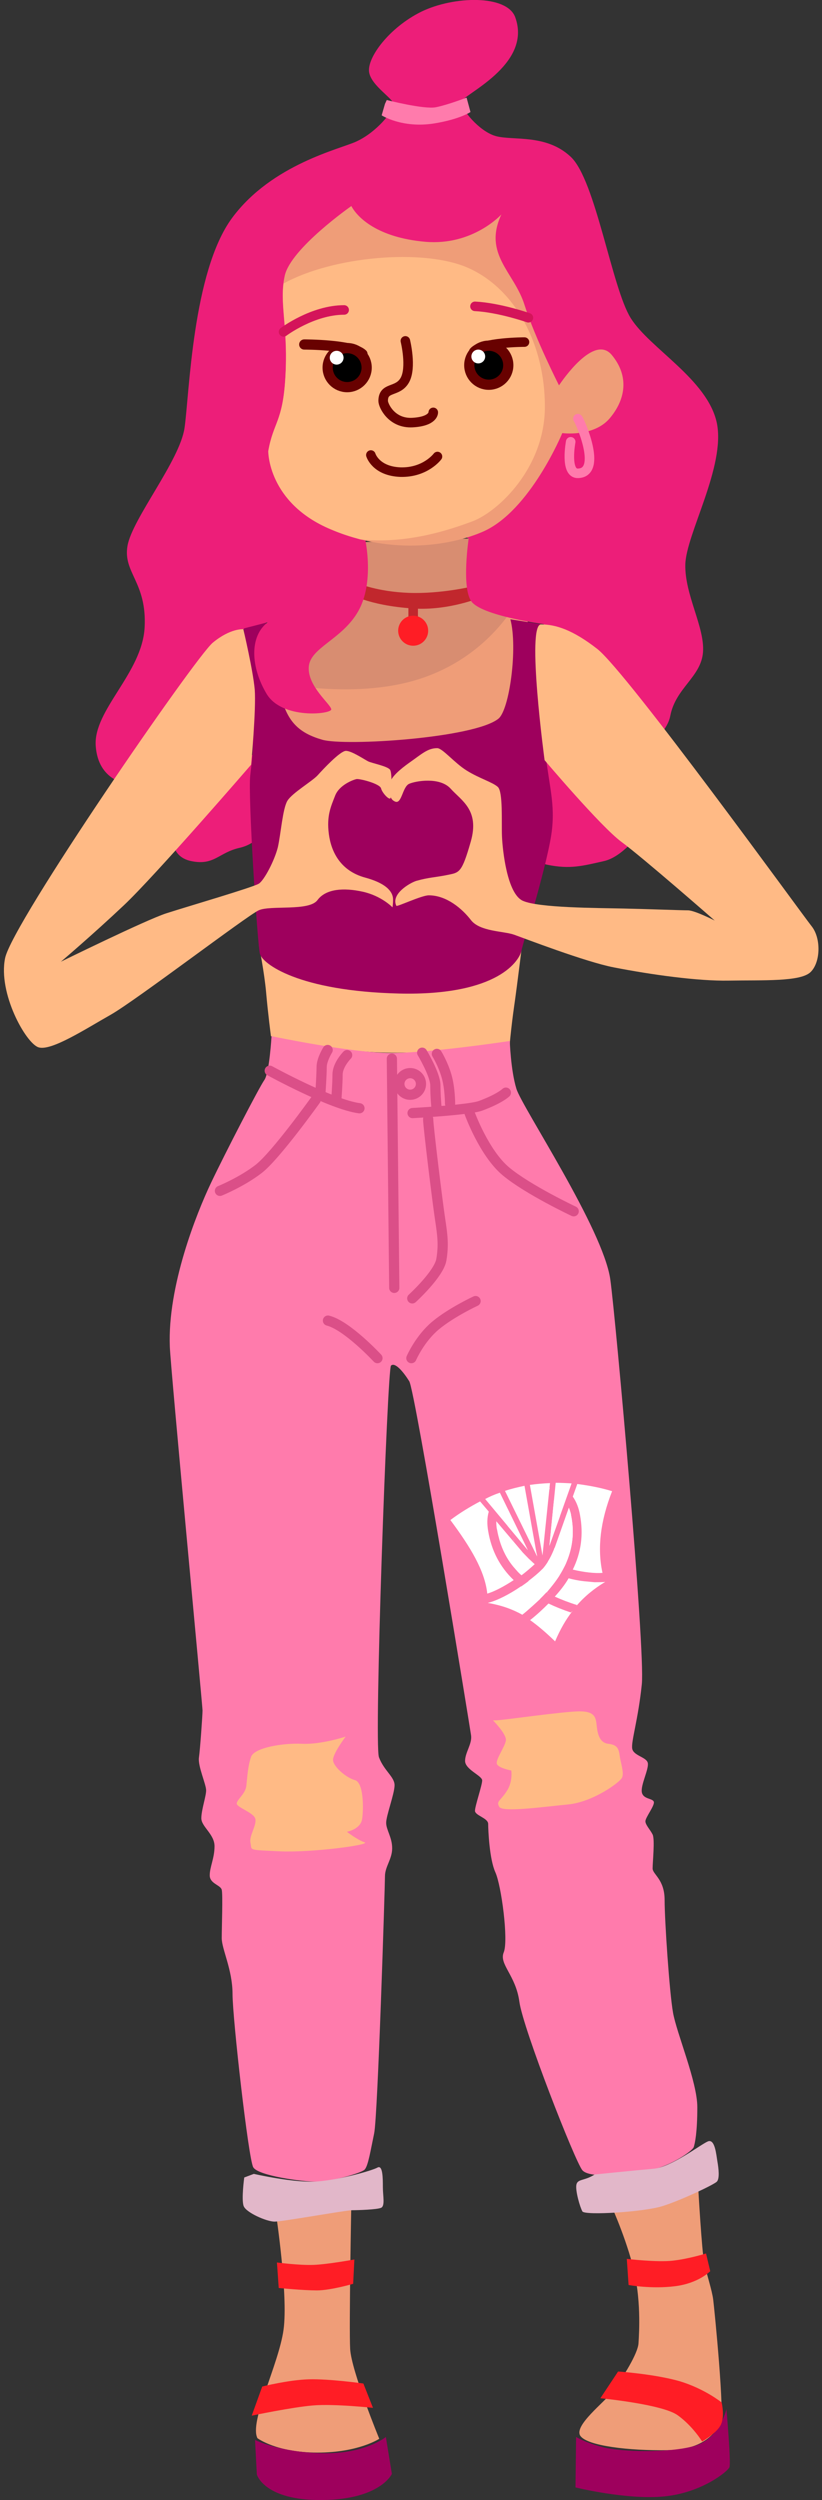 <svg width="260" height="790" viewBox="0 0 260 790" fill="none" xmlns="http://www.w3.org/2000/svg">
<rect x="0" y="0" width="260" height="790" fill="#333333" stroke="none"/>
<g clip-path="url(#clip0)">
<path d="M148.338 170.167C148.338 170.167 147.2 183.739 148.149 188.389C149.098 193.039 166.94 195.507 166.94 195.507L165.611 245.712L91.3 245.143L85.89 215.437C85.89 215.437 111.894 193.229 113.128 187.63C114.267 182.03 114.837 171.306 114.837 171.306L148.338 170.167Z" fill="#D88D71"/>
<path d="M160.771 194.368C156.311 200.442 148.149 208.889 135.052 213.729C113.128 221.891 85.795 215.342 85.795 215.342L91.205 245.048L165.517 245.618L166.845 195.412C166.845 195.507 164.188 195.033 160.771 194.368Z" fill="#EF9D78"/>
<path d="M113.223 184.308C113.223 184.308 119.202 186.965 129.357 187.345C139.512 187.725 149.667 185.257 149.667 185.257L152.325 188.674C152.325 188.674 142.17 193.039 130.686 192.28C116.165 191.331 109.997 187.345 109.997 187.345L113.223 184.308Z" fill="#C1272D"/>
<path d="M54.666 262.89C54.666 262.89 53.148 270.578 60.455 272.096C67.763 273.615 69.092 269.439 75.735 267.92C82.474 266.402 84.561 260.613 84.561 260.613L81.714 236.696L54.666 262.89Z" fill="#ED1E79"/>
<path d="M167.225 264.029C167.225 264.029 165.707 271.717 173.014 273.235C180.322 274.754 184.308 273.615 191.047 272.096C197.785 270.578 204.049 260.992 204.049 260.992L194.273 237.835L171.876 235.747L167.225 264.029Z" fill="#ED1E79"/>
<path d="M125.846 332.646C147.485 332.457 161.056 331.697 161.056 331.697C161.056 331.697 161.626 324.959 162.575 318.316C163.524 311.862 165.612 294.779 165.612 294.779L81.904 298.765C81.904 298.765 83.613 307.212 84.182 313.665C84.751 320.214 85.701 327.427 85.701 327.427C85.701 327.427 105.821 332.836 125.846 332.646Z" fill="#FFBA85"/>
<path d="M84.087 196.836C84.087 196.836 87.029 213.634 89.117 220.942C91.205 228.25 94.717 231.666 101.93 233.754C109.048 235.842 149.952 233.28 157.64 227.111C161.151 224.358 163.809 204.713 161.436 195.697L171.021 197.215C171.021 197.215 170.167 214.583 171.686 230.907C173.204 247.231 175.577 252.261 174.628 261.846C173.679 271.432 165.517 297.531 164.947 300.378C164.378 303.226 158.019 314.709 126.226 313.95C94.432 313.191 82.948 304.554 82.189 301.327C81.43 298.101 78.393 251.502 79.152 245.048C79.911 238.5 80.386 234.988 79.627 221.227C78.772 207.37 76.969 198.354 76.969 198.354L84.087 196.836Z" fill="#9E005D"/>
<path d="M115.596 170.926C115.596 170.926 118.443 184.118 113.318 193.134C108.193 202.15 98.038 204.618 97.659 210.787C97.279 216.956 104.777 222.65 104.777 224.169C104.777 225.687 89.307 227.395 84.372 219.328C79.247 210.787 78.867 201.106 84.656 196.646L77.254 198.544L40.43 247.705C40.43 247.705 31.034 246.946 30.275 235.652C29.516 224.358 44.986 212.685 45.745 198.259C46.504 183.928 38.817 180.986 40.335 172.445C41.854 163.903 56.849 145.586 58.367 135.241C59.886 124.897 60.835 85.795 73.457 68.807C86.08 51.819 107.719 47.074 112.749 44.701C119.297 41.664 124.043 35.305 124.612 33.407C125.181 31.509 117.304 27.238 116.735 22.683C116.165 18.127 123.093 8.731 133.248 3.701C143.593 -1.329 160.297 -1.708 162.954 5.41C168.554 20.69 145.871 30.085 145.871 32.268C145.871 34.451 151.47 41.474 156.785 42.993C162.195 44.511 172.729 42.233 180.512 49.541C188.389 56.849 193.514 90.92 199.493 100.506C205.472 110.091 223.789 119.867 226.731 133.628C229.578 147.389 216.956 168.838 216.766 178.424C216.576 188.009 222.935 198.164 222.365 206.042C221.796 213.919 213.729 217.335 212.021 226.162C210.312 234.988 195.887 240.493 195.887 240.493L171.97 197.215C171.97 197.215 152.04 194.558 149.003 189.908C145.966 185.352 148.244 170.167 148.244 170.167L132.299 163.049L115.596 170.926Z" fill="#ED1E79"/>
<path d="M84.941 142.644C84.941 142.644 84.751 158.968 104.681 167.32C124.612 175.672 143.308 172.16 152.799 167.984C167.699 161.436 177.854 136.855 177.854 136.855C177.854 136.855 187.63 138.184 192.755 132.3C197.879 126.321 199.113 118.918 193.514 112.179C187.914 105.441 177.854 120.247 176.81 121.765C176.81 121.765 169.313 107.055 165.896 96.33C162.669 85.985 152.704 80.386 158.588 67.763C158.588 67.763 149.572 77.728 134.482 76.4C119.392 75.071 113.033 68.712 111.135 65.106C111.135 65.106 91.964 78.488 90.066 87.124C88.168 95.761 91.205 102.784 90.256 119.487C89.496 133.533 86.46 133.438 84.941 142.644Z" fill="#EF9D78"/>
<path d="M113.982 170.452C128.598 171.97 141.98 167.51 149.383 164.757C157.544 161.72 172.35 147.864 172.35 128.503C172.35 109.047 163.144 91.205 147.864 84.561C133.818 78.487 105.346 80.955 89.686 89.591C88.737 97.184 91.205 104.397 90.256 119.392C89.402 133.438 86.46 133.343 84.846 142.549C84.846 142.549 84.656 158.873 104.587 167.225C107.814 168.648 110.851 169.597 113.982 170.452Z" fill="#FFBA85"/>
<path d="M96.235 108.857C96.235 108.857 111.515 108.857 114.647 111.894Z" fill="white"/>
<path d="M96.235 108.857C96.235 108.857 111.515 108.857 114.647 111.894" stroke="#680100" stroke-width="3.229" stroke-miterlimit="10" stroke-linecap="round" stroke-linejoin="bevel"/>
<path d="M109.807 122.334C113.214 122.334 115.976 119.572 115.976 116.165C115.976 112.758 113.214 109.997 109.807 109.997C106.4 109.997 103.638 112.758 103.638 116.165C103.638 119.572 106.4 122.334 109.807 122.334Z" fill="black" stroke="#680100" stroke-width="3.229" stroke-miterlimit="10" stroke-linejoin="bevel"/>
<path d="M165.896 108.098C165.896 108.098 152.514 108.098 149.857 111.135Z" fill="white"/>
<path d="M165.896 108.098C165.896 108.098 152.514 108.098 149.857 111.135" stroke="#680100" stroke-width="3.016" stroke-miterlimit="10" stroke-linecap="round" stroke-linejoin="bevel"/>
<path d="M154.603 121.575C158.01 121.575 160.771 118.813 160.771 115.406C160.771 111.999 158.01 109.237 154.603 109.237C151.196 109.237 148.434 111.999 148.434 115.406C148.434 118.813 151.196 121.575 154.603 121.575Z" fill="black" stroke="#680100" stroke-width="3.229" stroke-miterlimit="10" stroke-linejoin="bevel"/>
<path d="M89.686 104.872C89.686 104.872 98.892 97.943 108.858 97.943" stroke="#D4145A" stroke-width="3.016" stroke-miterlimit="10" stroke-linecap="round" stroke-linejoin="bevel"/>
<path d="M150.237 96.804C157.924 97.184 167.13 100.411 167.13 100.411" stroke="#D4145A" stroke-width="3.016" stroke-miterlimit="10" stroke-linecap="round" stroke-linejoin="bevel"/>
<path d="M128.218 107.719C128.218 107.719 130.306 116.165 128.029 120.151C125.751 124.138 121.195 122.05 121.195 126.7C121.195 128.124 123.853 133.913 130.496 133.533C137.234 133.154 137.045 130.306 137.045 130.306" stroke="#680100" stroke-width="3.016" stroke-miterlimit="10" stroke-linecap="round" stroke-linejoin="bevel"/>
<path d="M117.304 143.783C117.304 143.783 118.823 148.908 126.7 149.193C134.577 149.383 138.373 144.258 138.373 144.258" stroke="#680100" stroke-width="3.016" stroke-miterlimit="10" stroke-linecap="round" stroke-linejoin="bevel"/>
<path d="M130.686 190.097V197.025" stroke="#C1272D" stroke-width="3.016" stroke-miterlimit="10" stroke-linecap="round" stroke-linejoin="round"/>
<path d="M130.686 204.049C133.307 204.049 135.431 201.924 135.431 199.303C135.431 196.683 133.307 194.558 130.686 194.558C128.065 194.558 125.94 196.683 125.94 199.303C125.94 201.924 128.065 204.049 130.686 204.049Z" fill="#FF1D25"/>
<path d="M125.371 286.237C125.561 286.617 133.343 282.916 135.621 282.916C141.221 282.916 146.156 287.091 149.003 290.793C151.85 294.399 159.348 294.209 162.575 295.348C165.801 296.487 185.257 303.985 194.178 305.693C205.852 307.971 220.752 310.059 230.527 309.869C241.442 309.679 253.115 310.249 256.342 307.212C259.569 304.175 259.759 296.487 256.722 292.691C253.685 288.895 198.544 212.685 188.959 205.092C181.176 199.018 175.767 197.31 171.116 197.31C166.466 197.31 172.255 240.208 172.255 240.208C172.255 240.208 189.908 261.087 196.551 266.022C203.289 270.957 226.067 290.888 226.067 290.888C226.067 290.888 219.708 287.661 217.62 287.661C215.532 287.661 205.757 287.281 197.31 287.091C188.864 286.902 170.262 286.902 165.327 284.624C160.392 282.346 158.968 268.68 158.778 264.314C158.588 259.948 159.158 250.173 157.45 248.654C155.741 247.136 151.66 245.997 147.674 243.529C143.688 241.062 139.987 236.411 138.279 236.411C135.242 236.411 133.343 238.31 129.262 241.157C126.89 242.865 123.283 245.712 123.283 247.895C123.283 250.078 122.904 252.451 124.992 253.305C127.08 254.159 127.269 248.749 129.357 247.705C131.445 246.756 139.133 245.428 142.549 249.224C145.966 253.02 151.755 255.962 148.908 265.927C146.061 275.892 145.302 275.703 141.6 276.462C137.994 277.221 135.621 277.221 131.635 278.36C129.357 279.119 123.568 282.631 125.371 286.237Z" fill="#FFBA85"/>
<path d="M76.969 198.829C76.969 198.829 80.006 211.641 80.576 217.905C81.05 224.169 79.437 241.632 79.437 241.632C79.437 241.632 49.162 276.652 39.196 286.048C29.231 295.443 19.266 303.89 19.266 303.89C19.266 303.89 46.125 290.698 52.578 288.61C59.032 286.522 80.196 280.353 81.904 279.214C83.613 278.076 86.839 271.907 87.883 267.731C88.832 263.555 89.402 255.488 90.92 253.02C92.439 250.553 98.798 246.851 100.506 244.953C102.214 243.055 107.624 237.266 109.427 237.266C111.23 237.266 115.311 240.018 116.45 240.588C117.589 241.157 122.619 242.106 123.378 243.245C124.138 244.384 123.758 250.932 123.568 252.071C123.378 253.21 120.911 250.648 120.531 249.129C120.151 247.611 113.698 245.997 112.749 246.187C111.8 246.377 107.339 247.99 106.01 251.407C104.682 254.823 103.258 257.766 104.017 263.555C104.777 269.344 107.814 275.228 115.501 277.316C123.188 279.404 124.327 282.441 124.327 284.244C124.327 285.953 124.138 286.712 124.138 286.712C124.138 286.712 120.721 283.106 114.742 281.777C108.763 280.448 103.068 280.828 100.411 284.434C97.754 288.041 85.511 285.953 81.809 287.661C78.108 289.369 43.088 316.038 35.115 320.594C27.048 325.149 16.134 332.267 12.148 330.938C8.162 329.61 -0.664 313.855 1.614 302.751C3.891 291.647 61.689 207.75 67.289 203.1C72.888 198.449 76.969 198.829 76.969 198.829Z" fill="#FFBA85"/>
<path d="M85.89 327.427C85.89 327.427 111.135 332.742 123.663 332.742C136.191 332.742 161.246 328.945 161.246 328.945C161.246 328.945 161.531 338.151 163.334 344.035C165.137 349.92 190.762 388.262 193.04 404.301C194.748 416.544 204.144 521.13 203.005 532.235C201.866 543.339 199.588 550.267 199.968 552.544C200.347 554.822 204.523 555.202 204.903 557.1C205.282 558.998 202.625 564.028 203.005 566.306C203.384 568.584 206.421 568.204 206.801 569.343C207.181 570.482 204.144 574.278 204.144 575.512C204.144 576.651 205.662 578.169 206.421 579.688C207.181 581.206 206.421 588.514 206.421 590.412C206.421 592.31 210.218 593.829 210.218 600.377C210.218 606.926 211.736 629.513 212.875 635.967C214.014 642.516 220.562 657.796 220.562 665.863C220.562 673.93 219.803 677.346 219.423 678.485C219.044 679.624 212.495 684.274 205.662 685.793C198.734 687.311 186.491 688.45 184.213 685.793C181.935 683.135 165.422 640.997 164.283 632.55C163.144 624.104 157.734 620.687 159.348 616.891C160.866 613.095 158.589 595.822 156.69 591.646C154.792 587.47 154.413 578.264 154.413 576.366C154.413 574.468 150.237 573.709 150.237 572.19C150.237 570.672 152.515 564.123 152.515 562.605C152.515 561.086 147.105 559.188 147.105 556.436C147.105 553.778 149.383 551.026 149.003 548.369C148.623 545.711 131.35 439.606 129.452 436.474C127.554 433.437 124.897 430.305 123.663 431.539C122.524 432.678 118.253 551.026 119.867 555.297C121.48 559.568 124.802 561.466 124.802 564.123C124.802 566.78 122.145 573.709 122.145 575.986C122.145 578.264 124.043 580.542 124.043 584.053C124.043 587.47 121.765 589.843 121.765 592.88C121.765 595.917 119.487 668.71 118.348 674.119C117.209 679.529 116.45 684.464 115.311 685.603C114.172 686.742 104.587 689.399 100.031 689.399C95.476 689.399 81.62 687.501 80.101 684.844C78.582 682.186 73.552 637.77 73.552 630.083C73.552 622.396 70.136 615.942 70.136 612.43C70.136 609.014 70.516 598.669 70.136 597.15C69.756 595.632 66.34 595.252 66.34 592.595C66.34 589.938 67.858 587.185 67.858 583.389C67.858 579.593 63.682 577.22 63.682 574.563C63.682 571.905 65.201 567.635 65.201 565.736C65.201 563.838 62.543 558.049 62.923 555.392C63.303 552.734 64.062 542.01 64.062 540.491C64.062 538.973 54.002 432.868 53.717 425.56C52.958 406.389 62.164 383.421 66.719 373.836C71.275 364.25 81.999 343.561 83.613 341.283C85.226 339.005 85.89 327.427 85.89 327.427Z" fill="#FF7BAC"/>
<path d="M81.43 770.449C81.43 770.449 87.409 775.005 100.411 775.005C113.413 775.005 119.962 770.639 119.962 770.639C119.962 770.639 111.135 749.19 110.756 742.262C110.376 735.334 111.135 695.568 111.135 695.568L87.219 698.985C87.219 698.985 91.205 725.179 89.686 736.188C88.168 747.197 78.772 765.23 81.43 770.449Z" fill="#EF9D78"/>
<path d="M220.847 691.297C220.847 691.297 221.986 711.417 222.745 715.024C223.504 718.63 225.212 723.66 225.592 726.697C225.972 729.734 229.388 763.901 227.87 765.989C226.351 768.076 223.314 774.056 211.166 774.245C199.113 774.435 185.731 772.917 183.549 769.69C181.461 766.463 191.141 759.155 193.704 755.739C197.12 751.183 201.771 743.686 201.96 740.459C202.15 737.232 202.909 726.128 200.062 715.593C197.215 705.059 192.754 695.663 192.754 695.663L220.847 691.297Z" fill="#EF9D78"/>
<path d="M80.291 686.932L77.254 688.071C77.254 688.071 76.305 694.999 77.064 697.087C77.823 699.175 84.372 702.022 86.839 702.022C89.307 702.022 109.427 698.415 111.325 698.415C113.223 698.415 119.202 698.226 120.531 697.656C121.86 697.087 121.1 693.86 121.1 691.108C121.1 688.355 121.1 683.99 119.392 684.939C117.684 685.888 107.719 688.735 100.601 689.304C93.483 689.969 80.291 686.932 80.291 686.932Z" fill="#E2B7C9"/>
<path d="M188.104 687.122C184.877 689.209 182.694 688.45 182.315 690.348C181.935 692.246 183.454 697.466 184.213 698.795C184.972 700.124 203.764 698.985 209.648 697.087C215.627 695.189 225.782 690.348 226.731 689.399C227.68 688.45 227.3 685.223 226.921 683.041C226.541 680.858 226.162 675.733 223.884 676.682C221.606 677.631 212.21 684.939 206.611 685.318C201.201 685.793 188.104 687.122 188.104 687.122Z" fill="#E2B7C9"/>
<path d="M87.599 714.929C87.599 714.929 94.717 715.878 99.272 715.688C103.828 715.498 112.084 713.98 112.084 713.98L111.705 721.667C111.705 721.667 104.587 723.755 100.221 723.755C95.856 723.755 88.168 722.996 88.168 722.996L87.599 714.929Z" fill="#FF1D25"/>
<path d="M82.948 754.125C82.948 754.125 91.205 752.038 97.659 751.848C104.207 751.658 114.932 753.176 114.932 753.176L117.969 760.864C117.969 760.864 105.726 759.535 98.987 760.105C92.249 760.674 79.626 763.331 79.626 763.331L82.948 754.125Z" fill="#FF1D25"/>
<path d="M80.67 771.019L81.24 781.933C81.24 781.933 83.518 790.19 101.929 790C120.341 789.81 123.948 781.743 123.948 781.743L122.05 770.07C122.05 770.07 115.501 775.479 102.119 775.195C88.737 775.005 80.67 771.019 80.67 771.019Z" fill="#9E005D"/>
<path d="M182.22 770.07L182.03 786.014C182.03 786.014 198.164 790 210.028 788.861C221.891 787.722 230.148 780.984 230.717 779.655C231.287 778.327 229.768 761.243 229.768 761.243C229.768 761.243 227.68 770.639 219.613 772.917C211.546 775.195 196.456 774.815 190.667 773.297C184.877 771.778 182.22 770.07 182.22 770.07Z" fill="#9E005D"/>
<path d="M189.908 757.827C189.908 757.827 209.648 759.725 214.394 763.236C219.139 766.653 222.081 771.493 222.081 771.493C222.081 771.493 226.826 768.836 228.06 766.084C229.294 763.331 228.25 759.156 228.25 759.156C228.25 759.156 222.84 754.79 214.868 752.417C206.801 750.139 195.507 749.38 195.507 749.38L189.908 757.827Z" fill="#FF1D25"/>
<path d="M198.259 713.79C198.259 713.79 207.655 714.929 212.78 714.36C217.905 713.79 223.315 712.082 223.315 712.082L224.643 717.681C224.643 717.681 221.037 721.478 213.539 722.427C206.042 723.376 198.829 722.047 198.829 722.047L198.259 713.79Z" fill="#FF1D25"/>
<path d="M109.332 548.748C109.332 548.748 101.644 551.31 95.57 551.026C89.401 550.741 80.48 552.26 79.436 555.107C78.392 557.954 78.203 561.75 77.918 564.313C77.633 566.875 74.881 568.678 74.881 569.912C74.881 571.146 80.29 572.759 80.765 574.752C81.24 576.84 78.677 580.162 79.246 582.44C79.721 584.718 78.203 584.528 88.453 585.002C98.702 585.477 117.589 582.914 115.311 582.155C113.033 581.396 109.711 578.833 109.711 578.833C109.711 578.833 114.077 578.074 114.552 574.752C115.026 571.431 115.026 563.269 112.274 562.509C109.427 561.75 105.346 558.144 105.346 556.151C105.251 554.158 109.332 548.748 109.332 548.748Z" fill="#FFBA85"/>
<path d="M156.785 543.623C158.873 543.623 178.234 540.776 183.359 540.776C188.484 540.776 188.484 543.054 188.769 545.616C189.053 548.179 189.813 550.741 192.375 551.026C194.938 551.31 195.697 552.26 195.982 554.632C196.266 556.91 197.5 560.232 196.741 561.75C195.982 563.269 187.535 569.438 179.658 570.197C171.781 570.956 158.968 572.759 157.924 570.956C156.88 569.153 158.209 569.153 160.202 566.116C162.29 563.079 161.72 559.472 161.72 559.472C161.72 559.472 157.639 558.713 157.165 557.385C156.69 556.056 159.727 551.975 160.012 549.982C160.297 547.989 155.931 543.623 155.931 543.623H156.785V543.623Z" fill="#FFBA85"/>
<path d="M122.334 31.604C122.334 31.604 134.102 34.641 137.899 33.882C141.695 33.123 147.579 30.845 147.579 30.845L148.813 35.4C148.813 35.4 145.491 37.678 137.329 39.007C127.174 40.62 120.721 36.444 120.721 36.444L121.765 32.838L122.334 31.604Z" fill="#FF7BAC"/>
<path d="M182.79 132.299C183.169 132.489 190.857 149.382 182.79 149.572C178.614 149.667 180.512 139.607 180.512 139.607" stroke="#FF7BAC" stroke-width="3.016" stroke-miterlimit="10" stroke-linecap="round" stroke-linejoin="round"/>
<path d="M85.321 338.341C85.321 338.341 104.871 349.065 113.698 350.204" stroke="#DB4F88" stroke-width="3.229" stroke-miterlimit="10" stroke-linecap="round" stroke-linejoin="round"/>
<path d="M130.496 351.723C130.496 351.723 148.244 350.774 151.945 349.445C158.114 347.167 160.012 345.269 160.012 345.269" stroke="#DB4F88" stroke-width="3.229" stroke-miterlimit="10" stroke-linecap="round" stroke-linejoin="round"/>
<path d="M123.948 334.545L124.707 406.958" stroke="#DB4F88" stroke-width="3.229" stroke-miterlimit="10" stroke-linecap="round" stroke-linejoin="round"/>
<path d="M133.533 332.646C133.533 332.646 137.709 339.575 137.709 342.991C137.709 346.408 138.089 350.299 138.089 350.299" stroke="#DB4F88" stroke-width="3.229" stroke-miterlimit="10" stroke-linecap="round" stroke-linejoin="round"/>
<path d="M138.184 333.026C138.184 333.026 140.082 336.063 141.221 339.954C142.359 343.751 142.359 348.781 142.359 348.781" stroke="#DB4F88" stroke-width="3.229" stroke-miterlimit="10" stroke-linecap="round" stroke-linejoin="round"/>
<path d="M109.807 333.406C109.807 333.406 106.77 336.443 106.77 339.575C106.77 342.612 106.39 347.262 106.39 347.262" stroke="#DB4F88" stroke-width="3.229" stroke-miterlimit="10" stroke-linecap="round" stroke-linejoin="round"/>
<path d="M103.638 331.792C103.638 331.792 101.739 334.829 101.739 337.202C101.739 339.575 101.36 345.269 101.36 345.269" stroke="#DB4F88" stroke-width="3.229" stroke-miterlimit="10" stroke-linecap="round" stroke-linejoin="round"/>
<path d="M148.528 351.723C148.528 351.723 153.084 364.345 160.012 370.134C166.94 375.924 181.461 382.757 181.461 382.757" stroke="#DB4F88" stroke-width="3.229" stroke-miterlimit="10" stroke-linecap="round" stroke-linejoin="round"/>
<path d="M99.841 347.547C99.841 347.547 87.219 365.199 81.809 369.375C76.4 373.551 69.566 376.303 69.566 376.303" stroke="#DB4F88" stroke-width="3.229" stroke-miterlimit="10" stroke-linecap="round" stroke-linejoin="round"/>
<path d="M135.431 353.621C135.431 355.899 138.468 380.479 139.228 385.414C139.987 390.35 140.367 393.481 139.607 398.037C138.848 402.592 130.401 410.28 130.401 410.28" stroke="#DB4F88" stroke-width="3.229" stroke-miterlimit="10" stroke-linecap="round" stroke-linejoin="round"/>
<path d="M119.392 429.166C119.392 429.166 109.806 418.821 103.732 417.303" stroke="#DB4F88" stroke-width="3.229" stroke-miterlimit="10" stroke-linecap="round" stroke-linejoin="round"/>
<path d="M130.117 429.166C130.117 429.166 132.774 422.997 137.804 418.821C142.834 414.646 150.427 411.134 150.427 411.134" stroke="#DB4F88" stroke-width="3.229" stroke-miterlimit="10" stroke-linecap="round" stroke-linejoin="round"/>
<path d="M129.737 345.933C131.624 345.933 133.154 344.404 133.154 342.517C133.154 340.63 131.624 339.1 129.737 339.1C127.85 339.1 126.32 340.63 126.32 342.517C126.32 344.404 127.85 345.933 129.737 345.933Z" stroke="#DB4F88" stroke-width="3.229" stroke-miterlimit="10" stroke-linecap="round" stroke-linejoin="round"/>
<path d="M106.485 115.216C107.691 115.216 108.668 114.239 108.668 113.033C108.668 111.828 107.691 110.851 106.485 110.851C105.28 110.851 104.302 111.828 104.302 113.033C104.302 114.239 105.28 115.216 106.485 115.216Z" fill="white"/>
<path d="M151.28 114.836C152.486 114.836 153.463 113.859 153.463 112.654C153.463 111.448 152.486 110.471 151.28 110.471C150.075 110.471 149.098 111.448 149.098 112.654C149.098 113.859 150.075 114.836 151.28 114.836Z" fill="white"/>
<path d="M167.794 508.033C173.489 503.098 177.19 498.353 179.183 493.608C177.19 498.448 173.489 503.098 167.794 508.033Z" fill="white"/>
<path d="M174.912 471.21C175.292 471.4 175.671 471.589 176.051 471.874C175.671 471.589 175.292 471.4 174.912 471.21Z" fill="white"/>
<path d="M165.422 510.027C166.276 509.362 167.035 508.698 167.795 508.033C167.035 508.698 166.181 509.362 165.422 510.027Z" fill="white"/>
<path d="M176.621 472.254C177 472.538 177.38 472.823 177.665 473.203C177.38 472.823 177 472.538 176.621 472.254Z" fill="white"/>
<path d="M162.764 487.154C162.48 486.774 162.29 486.395 162.1 486.015C162.29 486.395 162.575 486.774 162.764 487.154Z" fill="white"/>
<path d="M161.626 485.066C161.436 484.781 161.341 484.497 161.246 484.212C161.341 484.497 161.531 484.781 161.626 485.066Z" fill="white"/>
<path d="M163.429 488.103C163.239 487.913 163.144 487.628 162.954 487.344C163.144 487.628 163.239 487.913 163.429 488.103Z" fill="white"/>
<path d="M189.623 500.726C190.192 500.346 190.857 500.061 191.426 499.872C190.857 500.156 190.192 500.441 189.623 500.726Z" fill="white"/>
<path d="M167.51 499.966C169.503 501.39 171.781 502.719 174.438 504.047C171.875 502.719 169.503 501.39 167.51 499.966Z" fill="white"/>
<path d="M182.22 507.084C179.373 506.135 176.811 505.091 174.438 504.047C176.811 505.091 179.373 506.135 182.22 507.084Z" fill="white"/>
<path d="M189.433 500.821C189.528 500.821 189.528 500.726 189.623 500.726C189.528 500.82 189.528 500.821 189.433 500.821Z" fill="white"/>
<path d="M177.001 497.784C176.621 497.689 176.241 497.594 175.957 497.499C175.482 497.309 175.008 497.119 174.533 497.024C173.489 496.645 172.54 496.265 171.591 495.791C170.262 497.119 168.744 498.353 167.13 499.587C167.32 499.682 167.415 499.777 167.605 499.966C169.123 501.105 170.927 502.149 172.92 503.193C174.438 501.39 175.862 499.587 177.001 497.784Z" fill="white"/>
<path d="M188.579 499.966C188.389 499.966 188.199 499.966 188.01 499.966C187.061 499.872 186.017 499.777 184.973 499.682C184.688 499.682 184.403 499.587 184.118 499.587C182.695 499.397 181.271 499.112 179.848 498.733C178.709 500.726 177.19 502.624 175.482 504.522C177.57 505.471 180.037 506.42 182.505 507.179C182.41 507.274 182.315 507.464 182.22 507.559C184.973 504.332 188.104 501.865 191.426 499.872C190.572 499.966 189.623 499.966 188.579 499.966Z" fill="white"/>
<path d="M180.607 509.552C178.044 508.698 175.672 507.749 173.489 506.705C171.781 508.413 169.882 510.216 167.7 511.925L167.51 511.83C170.072 513.633 172.635 515.816 175.577 518.663C177.19 514.867 178.993 511.735 181.081 509.077C180.892 509.172 180.797 509.362 180.607 509.552Z" fill="white"/>
<path d="M167.795 508.033C168.839 507.084 169.882 506.135 170.832 505.281C168.554 504.047 166.561 502.719 164.758 501.295C161.056 503.858 157.07 505.851 154.318 506.515C158.684 507.274 162.1 508.508 165.327 510.311L165.232 510.216C165.991 509.647 167.035 508.698 167.795 508.033Z" fill="white"/>
<path d="M166.94 489.811L158.114 471.684C156.405 472.254 154.887 472.918 153.463 473.677L166.94 489.811Z" fill="white"/>
<path d="M160.581 482.219L166.94 489.811L160.581 476.809C159.917 478.517 160.012 480.321 160.581 482.219Z" fill="white"/>
<path d="M167.509 492.754C167.414 492.754 165.516 490.666 165.421 490.666L164.947 490.096C166.181 491.615 167.604 493.038 168.933 494.082L167.509 492.754Z" fill="white"/>
<path d="M142.454 480.321C148.813 488.862 153.368 496.36 154.128 503.573C156.405 502.908 159.442 501.295 162.479 499.302C158.114 495.126 155.456 490.001 154.412 483.832C154.033 481.649 154.033 479.561 154.602 477.663L151.85 474.437C148.623 476.145 145.491 478.043 142.454 480.321Z" fill="white"/>
<path d="M164.947 490.096L156.975 480.7C156.975 481.27 156.975 481.839 157.07 482.504C157.07 482.788 157.164 483.168 157.259 483.548C157.449 484.687 157.734 485.73 158.019 486.774C158.968 489.906 160.391 492.754 162.574 495.316C162.859 495.601 163.049 495.885 163.333 496.17C163.808 496.74 164.377 497.309 164.947 497.784C166.465 496.645 167.889 495.411 169.123 494.272L169.028 494.177C167.604 493.038 166.181 491.615 164.947 490.096Z" fill="white"/>
<path d="M165.896 469.501C163.714 469.976 161.626 470.451 159.728 471.115L169.883 491.804" fill="white"/>
<path d="M169.883 491.804L169.788 491.045C169.693 490.95 169.503 490.76 169.408 490.666L169.883 491.804Z" fill="white"/>
<path d="M173.963 468.647C171.78 468.742 169.598 468.932 167.604 469.217L171.591 491.52L173.963 468.647Z" fill="white"/>
<path d="M173.394 470.64C173.488 470.64 173.678 470.735 173.773 470.735L173.868 470.166L172.634 470.356C172.824 470.545 173.109 470.545 173.394 470.64Z" fill="white"/>
<path d="M180.796 468.742C179.088 468.647 177.38 468.552 175.766 468.552L173.773 488.483L180.796 468.742Z" fill="white"/>
<path d="M175.103 489.906C174.533 491.235 173.964 492.469 173.299 493.418C174.818 494.082 176.621 494.746 178.424 495.221C178.709 494.651 178.994 494.177 179.183 493.607C181.177 488.862 181.651 484.117 180.702 479.182C180.607 478.802 180.607 478.517 180.512 478.138C180.322 477.473 180.133 476.904 179.943 476.429L175.482 489.052C175.387 489.147 175.292 489.432 175.103 489.906Z" fill="white"/>
<path d="M193.609 471.21C189.908 470.071 186.206 469.406 182.6 468.932L181.176 472.918C182.315 474.531 183.074 476.524 183.454 478.707C184.593 484.876 183.834 490.571 181.176 495.98C184.688 496.834 188.199 497.214 190.572 497.024C188.864 489.242 189.908 480.605 193.609 471.21Z" fill="white"/>
<path d="M175.197 474.152L173.773 488.482L177.095 479.182C176.905 477.189 176.336 475.48 175.197 474.152Z" fill="white"/>
<path d="M175.197 489.716C174.153 492.279 172.825 494.462 171.591 495.79C166.845 500.631 159.063 505.376 154.318 506.515C157.734 506.515 161.531 508.033 165.422 510.026C166.276 509.362 167.035 508.698 167.795 508.033C173.489 503.098 177.19 498.353 179.183 493.607C181.176 488.862 181.651 484.117 180.702 479.182C180.607 478.802 180.607 478.517 180.512 478.138C180.322 477.473 180.132 476.904 179.943 476.429L175.482 489.052C175.387 489.052 175.292 489.337 175.197 489.716Z" fill="white"/>
</g>
<defs>
<clipPath id="clip0">
<rect width="259.094" height="790" fill="white"/>
</clipPath>
</defs>
</svg>
